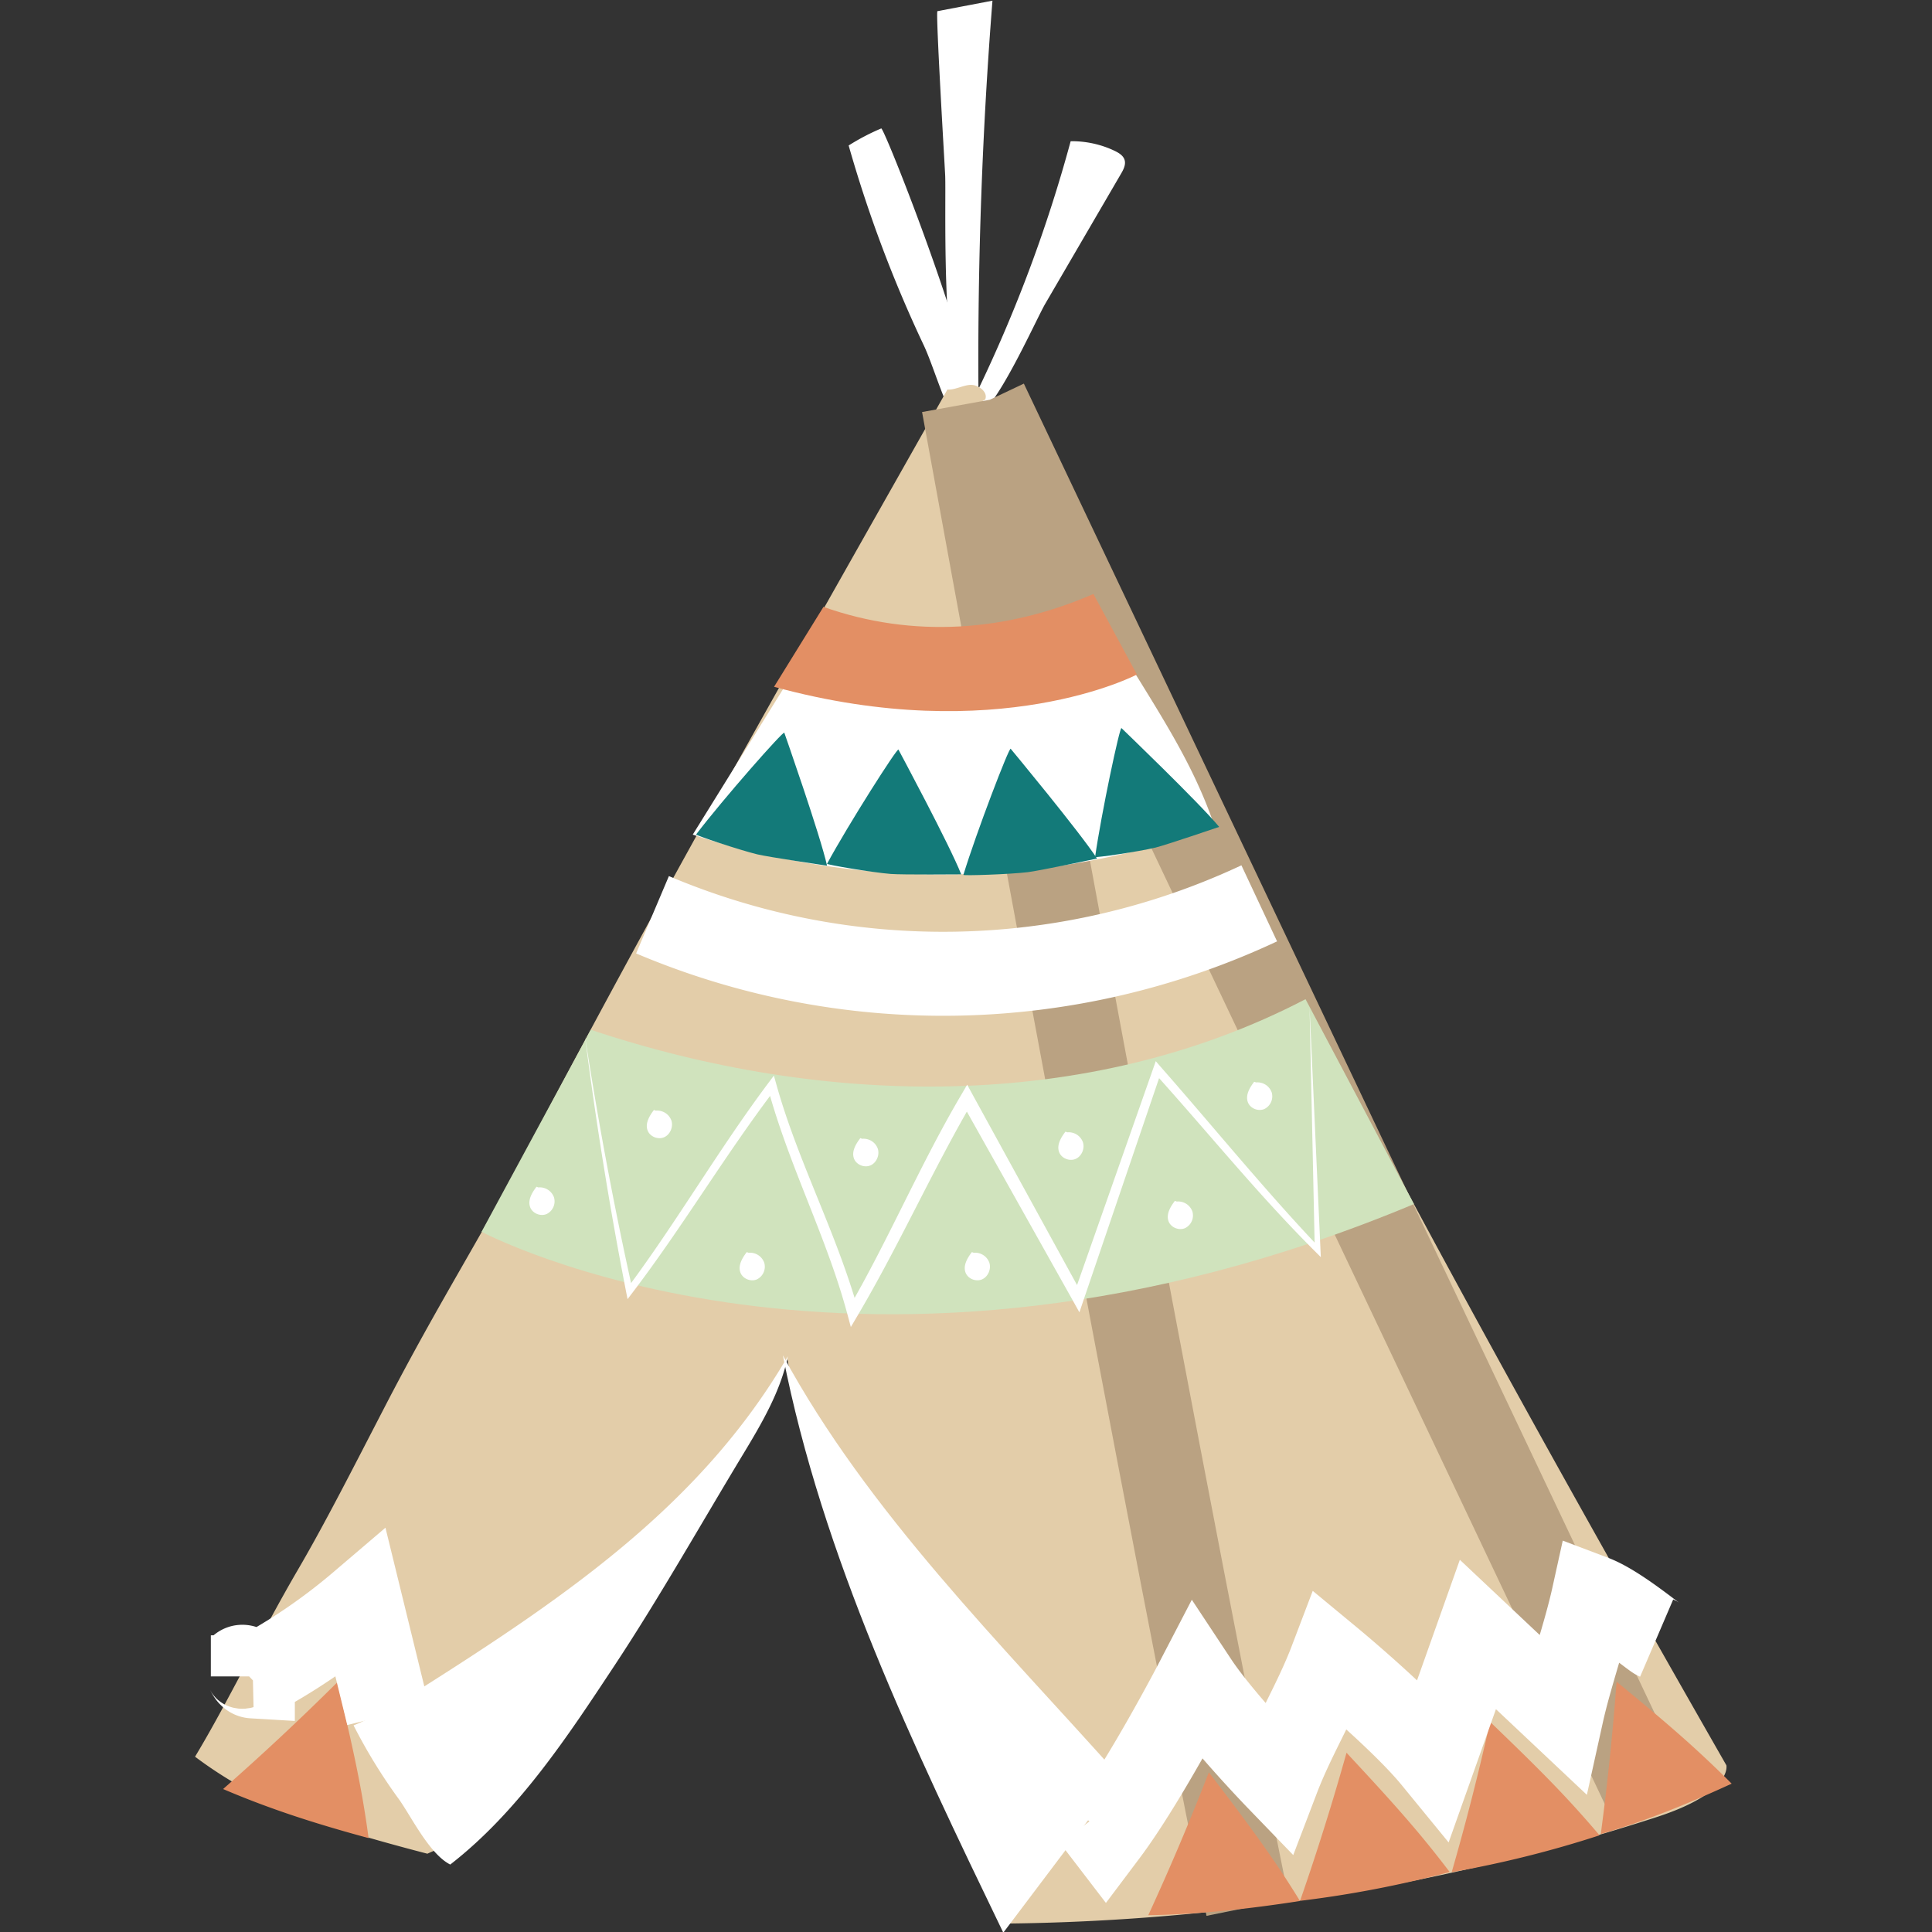 <?xml version="1.0" encoding="utf-8"?>
<svg version="1.1" xmlns="http://www.w3.org/2000/svg" xmlns:xlink="http://www.w3.org/1999/xlink" x="0px" y="0px"
	 viewBox="0 0 23 23" style="enable-background:new 0 0 100 100;" xml:space="preserve">
	 <rect x="0" y="0" width="23" height="23" fill="#333333" stroke="none"/>
	 <g fill="#fff">
      <path d="M11.16.133l.655-.125a54.477 54.477 0 0 0-.167 4.624 17.23 17.23 0 0 0 1.098-2.951c.18-.002.361.037.522.114.05.024.102.055.119.106.019.057-.012.118-.043.17l-.901 1.546c-.109.187-.616 1.33-.825 1.325-.439-.009-.351-2.539-.366-2.857-.008-.163-.115-1.949-.092-1.952z" />
      <path d="M10.103 1.732c.123-.078.253-.146.388-.203.038-.016 1.387 3.388 1.131 3.799-.318-.231-.464-.873-.625-1.218a15.421 15.421 0 0 1-.894-2.378z" />
    </g>
    <path
      d="M20.552 21.015c-5.042-8.807-5.899-11.051-8.687-16.13-.028-.051-.07-.109-.13-.104-.06.006-.059.005-.007-.024.035-.08-.059-.163-.15-.174-.09-.011-.209.064-.299.054-1.596 2.83-3.316 5.829-4.995 9.029-.574 1.093-1.054 1.827-1.708 3.091-.382.738-.709 1.382-1.028 1.928-.447.766-.835 1.579-1.226 2.228.504.38 1.109.674 1.72.861.346.106.695.203 1.046.294.171-.08.407-.153.488-.209.32-.219.593-.545.841-.834.615-.718 1.102-1.527 1.57-2.337.527-.914.898-1.576 1.387-2.508.155.881.355 1.379.612 2.168a27.785 27.785 0 0 0 1.95 4.552 26.017 26.017 0 0 0 7.789-1.269c.906-.295.827-.616.827-.616z"
      fill="#e3cda9"
    />
    <path
      d="M4.209 20.54c.225-.088.55-.279.754-.408 1.831-1.157 3.399-2.244 4.416-3.986-.087.419-.31.798-.533 1.167-.491.812-1 1.712-1.524 2.505-.554.838-1.148 1.747-1.962 2.379-.244-.124-.454-.552-.604-.768a6.45 6.45 0 0 1-.547-.889z"
      fill="#fff"
    />
    <path
      d="M13.338 21.16l-1.394 1.848c-1.071-2.22-2.152-4.469-2.624-6.873 1.019 1.874 2.585 3.419 4.018 5.025z"
      fill="#fff"
    />
    <path
      d="M14.853 22.708C13.6 16.555 11.469 4.816 11.469 4.816M19.666 21.494c-2.689-5.674-7.929-16.713-7.929-16.713"
      fill="none"
      stroke="#baa282"
      strokeWidth="0.088"
      strokeMiterlimit="10"
    />
    <path
      d="M17.258 22.286c-.108-.143-.22-.284-.335-.423-.285-.343-.589-.67-.893-.997a30.239 30.239 0 0 1-.553 1.763 13.017 13.017 0 0 0 1.781-.343zM15.476 22.631a12.028 12.028 0 0 0-.292-.453c-.251-.369-.522-.724-.793-1.079a29.886 29.886 0 0 1-.721 1.701c.619-.01 1.194-.075 1.806-.169zM4.388 21.882a12.46 12.46 0 0 0-.084-.537c-.08-.442-.184-.88-.289-1.317-.44.437-.893.861-1.359 1.27.574.246 1.13.421 1.732.584zM19.042 21.849a12.412 12.412 0 0 0-.357-.404c-.303-.328-.625-.637-.946-.947a29.885 29.885 0 0 1-.457 1.79 12.863 12.863 0 0 0 1.76-.439zM20.615 21.234a11.912 11.912 0 0 0-.38-.366c-.32-.296-.655-.572-.99-.848a31.296 31.296 0 0 1-.188 1.814c.547-.159 1.04-.362 1.558-.6z"
      fill="#e38f64"
    />
    <path
      d="M14.374 9.875a9.563 9.563 0 0 1-6.127.061c.453-.729.914-1.474 1.368-2.203.432.117.884-.045 1.319-.15a5.146 5.146 0 0 1 1.788-.107c.191.022.37.04.507.172.137.132.238.295.338.456.256.415.514.831.712 1.275.068.151.128.305.182.461-.031.01-.107.06-.087.035z"
      fill="#fff"
    />
    <path
      d="M9.803 7.225c1.067.377 2.182.295 3.214-.154l.518.959s-1.658.875-4.32.146l.588-.951z"
      fill="#e38f64"
    />
    <path
      d="M9.846 10.306c-.081-.364-.509-1.583-.509-1.583-.005-.032-.729.789-1.05 1.211-.008.01.517.186.729.237.133.032.83.135.83.135zM11.443 10.409c-.136-.347-.747-1.485-.747-1.485-.01-.031-.598.893-.85 1.359-.006.011.54.104.757.121.136.011.84.005.84.005zM13.06 10.221c-.203-.313-1.028-1.307-1.028-1.307-.016-.028-.408.994-.563 1.501-.004.012.55-.006.766-.032.136-.016.825-.162.825-.162z"
      fill="#137a79"
    />
    <path
      d="M14.514 9.844c-.237-.287-1.163-1.176-1.163-1.176-.019-.026-.241 1.019-.314 1.534-.002.012.519-.063.72-.112.126-.031.757-.246.757-.246z"
      fill="#137a79"
    />
    <path
      d="M19.722 19.501c-.042-.018-.474-.382-.754-.488-.096.435-.279.951-.375 1.386l-.999-.941-.523 1.473c-.379-.463-1.224-1.162-1.224-1.162-.186.489-.451.912-.638 1.402 0 0-.678-.702-.969-1.142 0 0-.614 1.181-1.078 1.798l-.141-.184M2.864 19.851c.024-.023.064.005.08.035s.032.069.066.071a.082.082 0 0 0 .044-.014c.443-.237.86-.523 1.242-.849l.324 1.323"
      fill="none"
      stroke="#fff"
      strokeWidth="0.176"
      strokeMiterlimit="10"
    />
    <path
      d="M7.768 10.89a8.865 8.865 0 0 0 7.223-.136"
      fill="none"
      stroke="#fff"
      strokeWidth="0.352"
      strokeMiterlimit="10"
    />
    <path
      d="M15.542 11.895c-2.595 1.352-5.734 1.291-8.509.364l-1.3 2.405s4.533 2.415 11.1-.33l-1.291-2.439z"
      fill="#d0e3bd"
    />
    <g>
      <path
        d="M6.964 12.337c.157 1.014.345 2.025.568 3.024l-.071-.016c.592-.793 1.089-1.654 1.686-2.452l.066-.088.03.107c.255.914.715 1.762.976 2.694l-.124-.017c.482-.828.856-1.72 1.349-2.556l.07-.12.066.121 1.313 2.394-.12.01.957-2.722.029-.083.058.067c.633.72 1.236 1.464 1.893 2.156l-.058.025-.062-2.889.13 2.887.004.087-.062-.062c-.681-.678-1.282-1.425-1.923-2.135l.088-.017-.93 2.732-.047.139-.072-.129-1.336-2.382.137.002c-.482.827-.875 1.71-1.368 2.545l-.082.139-.042-.156c-.245-.914-.698-1.769-.949-2.701l.095.019c-.599.786-1.104 1.643-1.708 2.435l-.054.071-.017-.086a46.871 46.871 0 0 1-.49-3.043z"
        fill="#fff"
      />
    </g>
    <path
      d="M13.987 14.296c-.054.07-.106.159-.076.242.027.075.123.114.196.083a.168.168 0 0 0 .088-.199.18.18 0 0 0-.186-.118M6.387 14.128c-.054.07-.106.159-.076.242.027.075.123.114.196.083a.168.168 0 0 0 .088-.199.18.18 0 0 0-.186-.118M8.89 14.906c-.054.07-.106.159-.076.242.027.075.123.114.196.083a.168.168 0 0 0 .088-.199.18.18 0 0 0-.186-.118M7.785 13.214c-.054.07-.106.159-.076.242.027.075.123.114.196.083s.112-.123.088-.199a.18.18 0 0 0-.186-.118M11.57 14.906c-.054.07-.106.159-.076.242.027.075.123.114.196.083s.112-.123.088-.199a.18.18 0 0 0-.186-.118M12.684 13.472c-.054.07-.106.159-.076.242.027.075.123.114.196.083s.112-.123.088-.199a.18.18 0 0 0-.186-.118M10.242 13.549c-.054.07-.106.159-.076.242.027.075.123.114.196.083s.112-.123.088-.199a.18.18 0 0 0-.186-.118M14.931 12.878c-.054.07-.106.159-.076.242.027.075.123.114.196.083a.168.168 0 0 0 .088-.199.18.18 0 0 0-.186-.118"
      fill="#fff"
    />
  </svg>